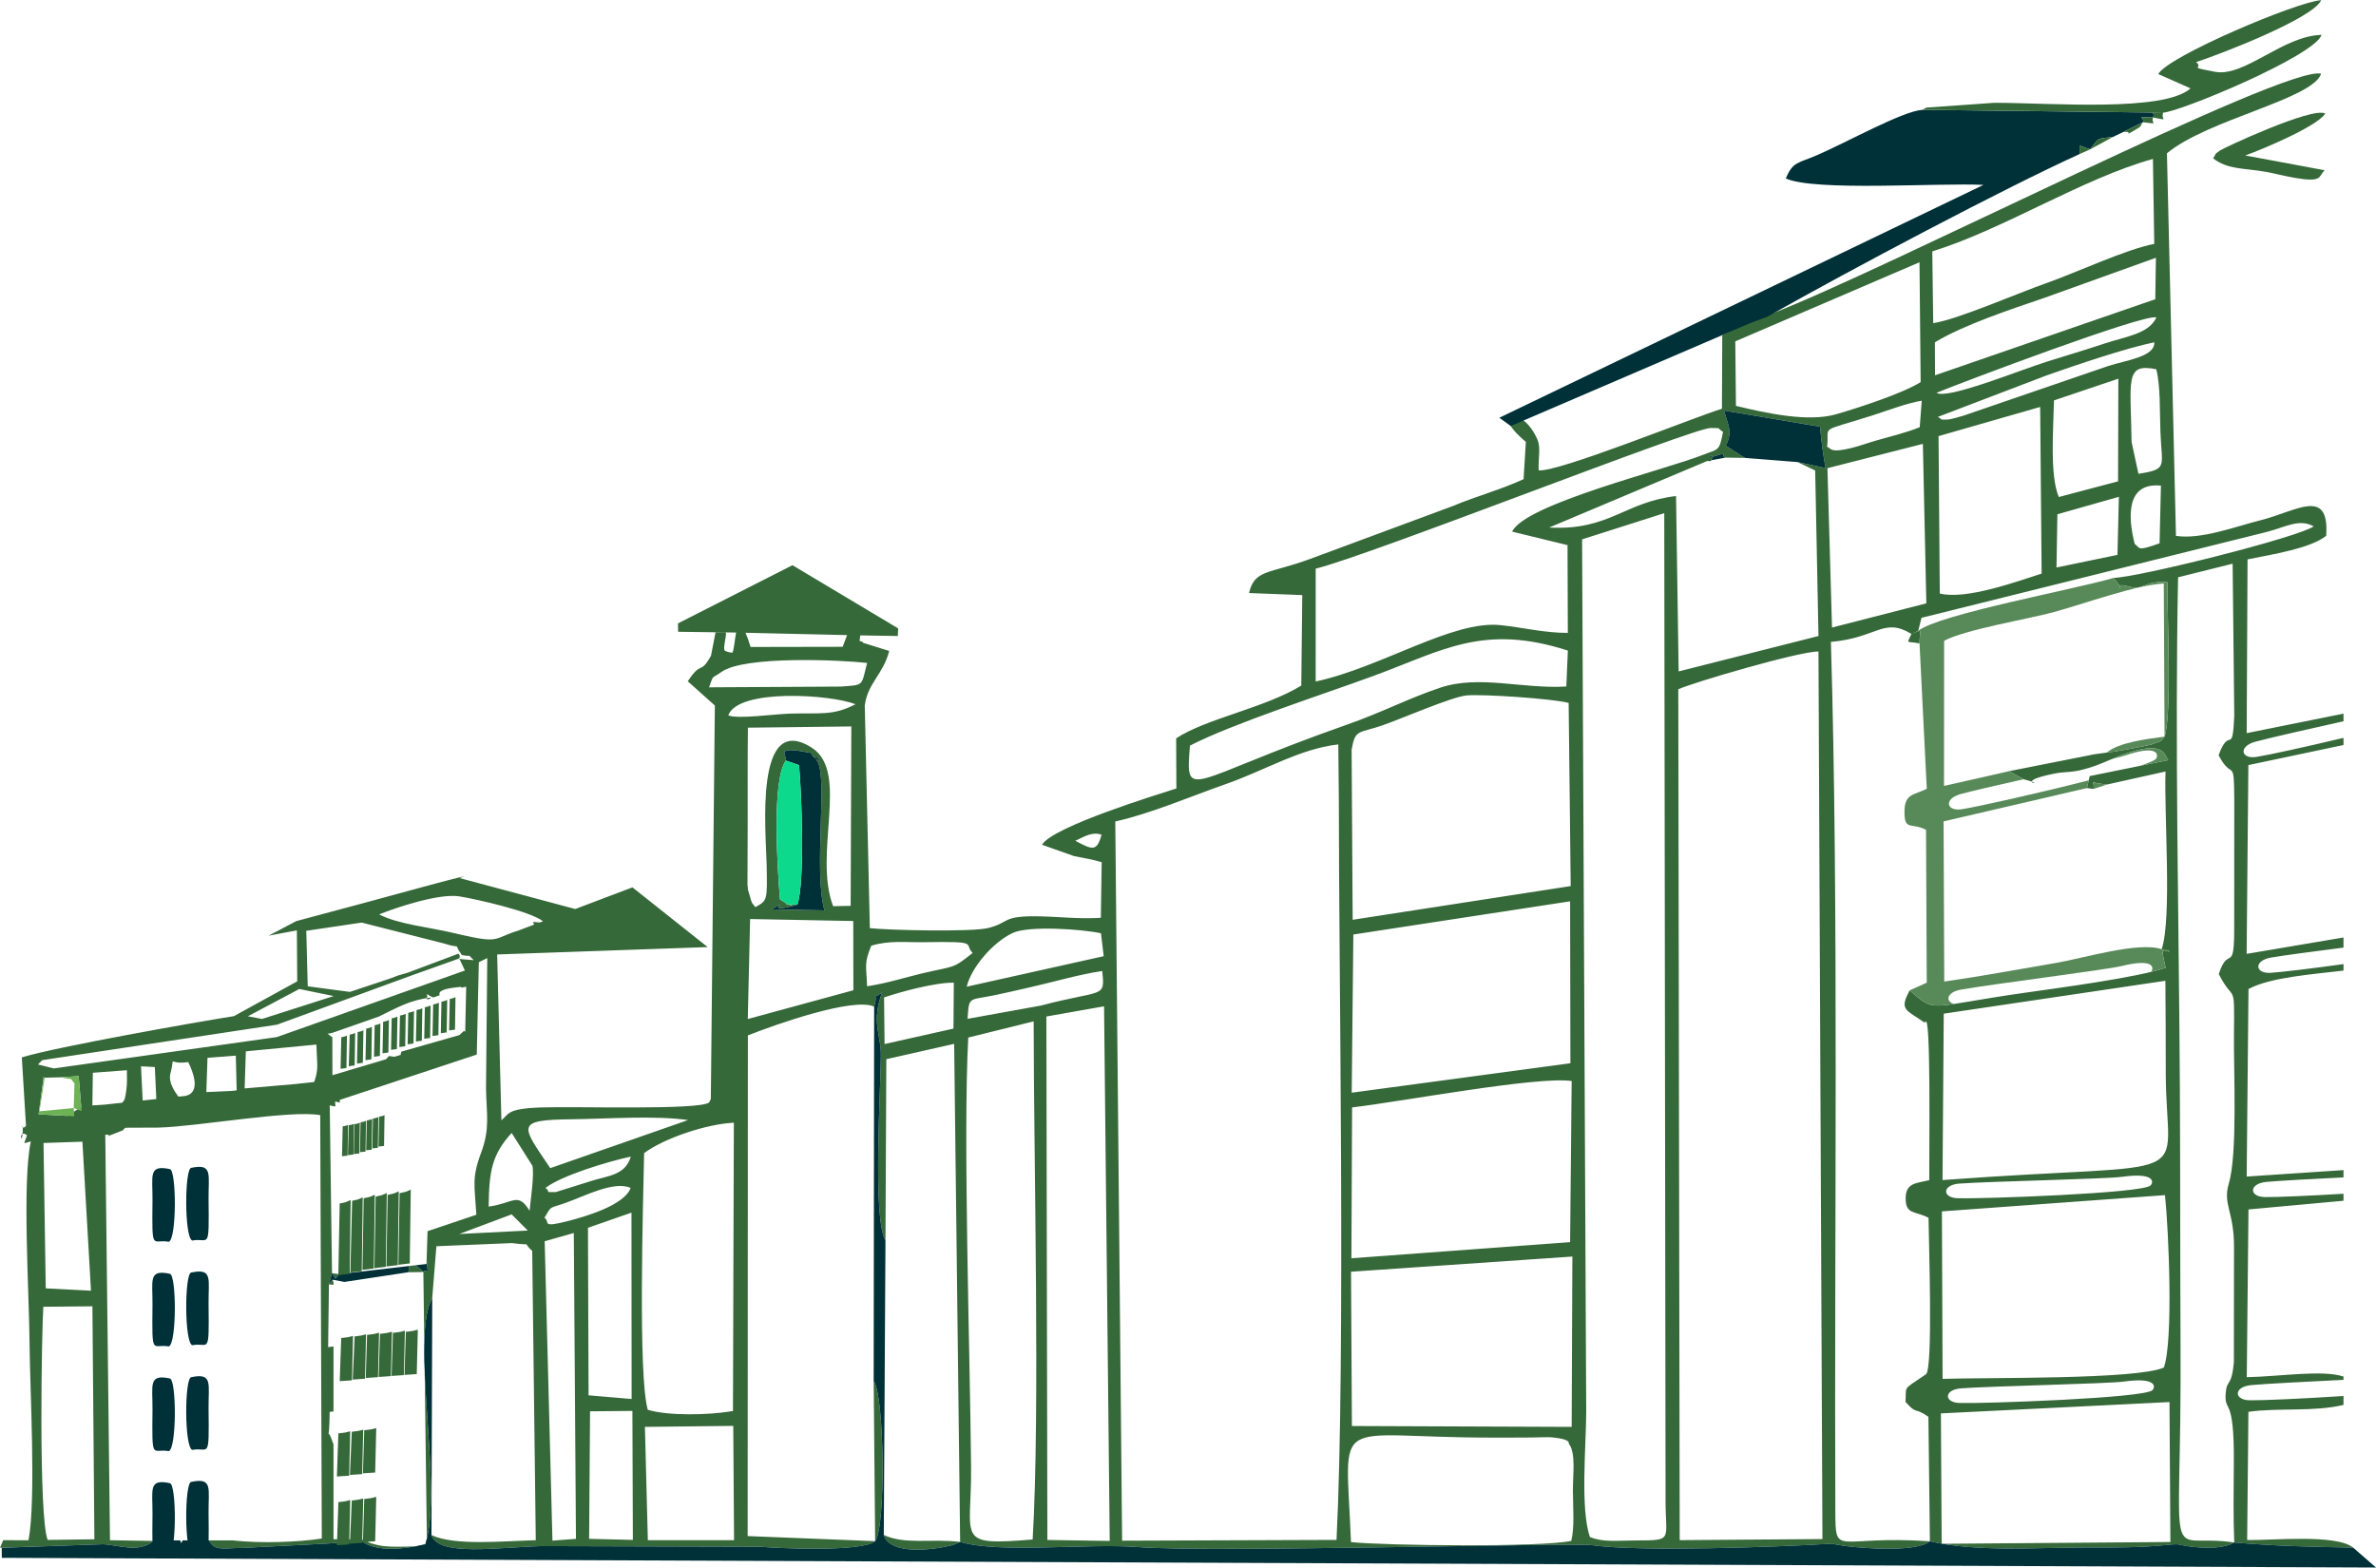 <?xml version="1.0" encoding="UTF-8"?>
<!DOCTYPE svg PUBLIC "-//W3C//DTD SVG 1.1//EN" "http://www.w3.org/Graphics/SVG/1.1/DTD/svg11.dtd">
<!-- Creator: CorelDRAW 2021 (64-Bit) -->
<svg xmlns="http://www.w3.org/2000/svg" xml:space="preserve" width="5.348in" height="3.529in" version="1.1" style="shape-rendering:geometricPrecision; text-rendering:geometricPrecision; image-rendering:optimizeQuality; fill-rule:evenodd; clip-rule:evenodd"
viewBox="0 0 5378.99 3548.75"
 xmlns:xlink="http://www.w3.org/1999/xlink"
 xmlns:xodm="http://www.corel.com/coreldraw/odm/2003">
 <defs>
  <style type="text/css">
   <![CDATA[
    .fil1 {fill:#003138}
    .fil3 {fill:#0CD98B}
    .fil0 {fill:#366939}
    .fil2 {fill:#588A59}
    .fil4 {fill:#6EB256}
   ]]>
  </style>
 </defs>
 <g id="Layer_x0020_1">
  <g>
   <path class="fil0" d="M3799.45 1560.23c30.63,-14.52 276.24,-86.72 317.38,-85.44l8.94 2009.49 -323.1 2.42 -3.22 -1926.46zm-2367.69 448.51l-129.45 49.03 -261.73 -70.04c53.46,-18.05 -160.49,41.31 -221.35,57.61l-148.42 39.78 -62.77 33.01 64.03 -12.01 0.82 115.37 -143.3 78.8c-82.76,12.98 -404.35,69.91 -480.22,93.39l9.49 155.39c-14.35,12.78 -6.07,-14.21 -7.39,12.49 -1.85,37.56 -11.19,-7.14 9.47,8.2 -5.88,21.75 -11.98,19.9 8.92,14.08 -20.01,89.85 -3.83,346.12 -3.01,454.65 0.82,108.86 15.18,354.24 -2.26,448.48l-57.34 -0.19 -7.25 17.24 233.38 -8c34.21,1.18 80.15,20.97 113.87,-7.52l-98.26 -1.61 -10.65 -918.03c22.75,-1.73 -13.6,10.51 20.04,-2.3 33.35,-12.72 12.99,-4.88 25.95,-13.58l74.4 -0.33c90.64,-2.43 298.86,-40.41 366.23,-28.19l3.55 958.57c-53.54,8.25 -138.44,11.4 -201.14,4.27l-54.18 0c12.78,24.67 29.51,17.31 76.22,17.05l192.96 -9.91c14.91,-1.93 35.25,-1.52 68.15,-2.79l0.01 -6.63 -55.57 -0.33 0 -215.2c-0.74,-1.39 -1.45,-2.88 -2,-4.6 -14.49,-45.07 -7.74,17.45 -6.6,-68.65 3.19,-0.25 6.03,-0.52 8.6,-0.81l0 -147.39 -12.1 1.67 1.77 -142.15c5.29,0.37 8.54,1.01 10.33,1.15l0 -6.01c-0.59,-1.51 -1.29,-3.36 -2.04,-5.64l-8.29 10.5 7 -25.31c11.99,15.09 2.94,16.42 16.13,2.25l1.52 -0.24 -0.02 0 0 -47.28 -1.49 47.51 -16.13 -2.25 -5.19 -379.86c15.95,2.6 12.65,6.45 12.13,-8.92l10.69 2.61 0 -6.16 310.1 -102.64 4.6 -209.04 19.14 -9.42 -2.87 295.3c1.24,60.33 9.34,90.73 -11.32,146.06 -21.27,56.93 -14.36,73.8 -10.52,139.8l-110.51 37.16 -2 63.86c5,49.6 0.93,16.06 -7.48,28.52 -4.18,-4.06 -11.26,-11.38 -17.85,-15.16l-13.3 1.54c-1.5,2.84 -2.4,7.38 -2.4,14.17l22.22 -0.13 11.34 -0.43 8.19 620.56c-23.43,0.07 -58.01,2.38 -80.21,1.37 -10.86,-0.49 -21.84,-1.23 -32.35,-3.8 -28.75,-7.02 -18.76,-7.02 -27.36,-13.68l-10.06 3.22c34.72,28.83 102.82,19.06 146.31,8.96 40.94,-129.74 -35.25,-466.09 15.64,-558.15l9.36 -116.73 170.77 -7.12c52.05,6.98 20.73,-5.06 46.13,17.75l8.08 654.95c-72.49,1.72 -183.85,13.3 -236.15,-11.66 15.41,49.65 154.51,27.36 249.5,25.02l494.71 1.43c35.98,3.38 230.38,12.73 260.26,-12.65 24.51,-31.03 21.19,-330.04 -3.34,-362.57l3.34 362.57 -288.64 -11.5 0.5 -1133.59c63.81,-25.2 237.64,-86.55 285.89,-65.26 11.28,-39.42 -11.22,-11.21 17.92,-31.92 -24.47,68.15 -3.31,92.19 -2.78,137.92 0.8,68.31 -19.99,370.11 10.47,423.93l1.96 -410.8 153.56 -34.73 13.53 1127.59c-64.88,-7.69 -124.85,6.83 -172.87,-15.61 13.94,45.99 110.16,34.57 156.36,22.81l16.51 -7.2c88.43,26.9 288.33,2.83 403.14,11.8 163.24,12.75 984.82,-10.24 1027.45,-4.26 111.51,15.65 427.05,3.58 529.94,-2.71l16 0.04c1.65,0.11 19.93,3.57 27.19,4.5 41.43,5.35 160.23,14.67 191.73,-10.67 106.48,24.9 241.58,13.91 359.5,14 63.41,0.04 113.96,0.64 175.76,-5.62 42.08,-4.26 18.81,1.06 71.85,5.31 47.76,3.82 70.55,-4.55 81.88,-11 87.35,7.61 168.91,10 269.09,11.59 -37.75,-31.39 -187.86,-15.83 -239.85,-17.2l2.85 -290.22c68.11,-9.59 147.98,0.43 215.26,-15.64l0 -20.18c-94.59,6.18 -185.76,10.06 -207.04,9.62 -41.45,2.32 -44.03,-30.5 -1.38,-34.34 37.6,-3.38 125.84,-7.7 208.43,-11.88l0 -7.5c-47.67,-15.72 -143.67,-0.09 -218.99,1.49l3.86 -379.81 215.13 -19.67 0 -15.85c-81.42,4.91 -153.94,7.86 -172.63,7.46 -41.45,2.33 -44.03,-30.5 -1.38,-34.34 32.4,-2.91 102.42,-6.51 174.01,-10.13l0 -16.56 -219.2 14.61 4.11 -424.63c50.16,-26.81 145.58,-33.24 215.09,-41.68l0 -14.69c-75.83,10.42 -141.78,18.23 -159.51,19.24 -41.15,5.54 -46.28,-26.98 -4.06,-34.13 30.71,-5.2 95.71,-13.72 163.57,-22.49l0 -22.89 -219.29 37.1 3.88 -427.4 215.41 -45.48 0 -16.19c-88.28,21.09 -171.47,39.08 -191.71,42.14 -40.46,9.34 -48.59,-22.58 -7.21,-33.61 35.81,-9.54 119.54,-28.27 198.91,-46.13l0 -17.25 -219.19 44.15 1.95 -393.41c56.67,-11.57 140.73,-24.26 178.04,-53.27 7.78,-111.61 -67.86,-55.54 -147.9,-35.54 -55.02,13.76 -135.53,44.57 -192.2,35.58l-20.43 -866.17c92.16,-76.75 329.69,-122.42 349.14,-180.2 -80.52,-20.79 -983.65,443.31 -1245.46,543.92 -25.62,9.85 -40.59,15.13 -68.26,28.02l-42.15 20 -0.11 34.4 -0.59 132.18c-64.97,19.97 -371.42,144.42 -414.95,139.51 -1.11,-28.17 5.16,-50.74 -2.53,-69.1 -33.12,-79.07 -116.1,-70.45 -26.45,4.55l-5.14 84.52c-53,24.43 -105.38,37.9 -161.02,61.15l-322.08 119.4c-93.07,34.34 -125.92,23.26 -138.38,77.25l120.48 4.68 -2.22 204.81c-81.73,50.5 -216.59,75.06 -283.3,119.54l0.52 113.5c-40.65,13.09 -279.16,85.78 -304.27,127.37l72.81 25.81c23.1,4.53 43.74,7.9 62.33,13.7l-1.88 125.87c-46.41,3.22 -93.39,-2.38 -140,-3.3 -86.3,-1.7 -64.76,14.31 -115.81,26.62 -37.47,9.04 -222.71,5.05 -267.15,0.12l-11.5 -503.97c6.19,-50.27 41.51,-70.1 55.36,-123.59l-59.04 -18.43c-1.44,-3.77 -5.78,-2.63 -8.21,-4.61 0.29,-0.58 1.01,-5.47 1.69,-12.18l84.99 1.35 0.89 -17.16 -239.32 -143.12 -259.21 131.76 0.29 18.97 131.26 1.74c-3.25,16.63 -4.82,39.86 -8.37,45.6 -6.9,-0.47 -12.31,-2.02 -16.5,-4.19 -6.91,-3.57 6.11,-41.86 0.59,-41.97l-22.16 -0.51 -10.37 53.51c-24.58,44.46 -21.31,9.94 -52.55,58l61.27 54.76 -9.13 891.6c-0.43,-1.48 -2.26,5.12 -3.98,7.27 -22.86,17.66 -302.59,8.43 -380.17,11.15 -79.44,2.78 -72.4,15.14 -89.94,29.09l-9.63 -375.44 476.63 -16.71 -170.37 -135.24zm-202.47 76.69l-7.54 2.85c-21.29,-2.17 -14.33,-1.17 -12.56,4.76l-34.96 13.24c-19.58,6.02 -30.6,11.42 -39.98,15.14l-3.95 1.5c-18.2,6.49 -33.84,5.67 -103.4,-10.85 -56.25,-13.36 -127.82,-20.25 -168.49,-42.16 39.08,-15.8 136.43,-48.19 181.89,-40.7 38.76,6.39 159.97,33.71 189,56.22zm688.37 -647.84l-229.81 -5.29c3.28,7.73 7.04,18.24 11.37,32.17l208.54 -0.41c3.6,-10.03 6.89,-18.8 9.91,-26.47zm-1381.89 1030.79l-11.88 1.29 -56.75 2.58 2.58 -77.55 64.1 -4.94 1.95 78.62zm-115.41 12.46l-12.8 1.38c-1.95,0.03 -3.33,0.01 -3.83,0.17 -9.42,-13.1 -22.95,-32.9 -17.83,-52.46 11.73,-44.86 -9.21,-18.6 40.36,-25.53 27.68,57.75 10.03,72.58 -5.89,76.44zm-66.49 7.17l-30.88 3.33 -3.75 -77.41 31.27 1.61 3.35 72.47zm-76.75 8.28l-40.39 4.36 -27.6 1.85 1.08 -74 77.07 -5.75c-0,12.94 0.76,28.6 -0.86,41.6 -4.18,33.71 -6.66,25.2 -9.3,31.94zm762.76 -153.02l-131.11 37.4c-1.32,3.04 -1.71,5.46 -1.71,7.38l-14.19 4.23 -0.01 0c-3.38,-0.48 -7.49,-1.05 -12.47,-1.64 -2,2.61 -4.28,5.06 -6.82,7.39l-121.02 36.07 -0.12 -85.89 -10.77 -7.96c3.67,-0.67 7.25,-1.37 10.77,-2.09l105.33 -36.91c39.53,-19.21 71.07,-38.01 117.46,-42.91l-1.17 2.16 -7.06 2.47 -0.06 -12.82c5.8,4.67 10.6,6.92 14.59,7.73l13.62 -4.77c-2.72,-9.14 5.59,-15.23 49.17,-19.17l-0.08 1.96 11.17 -2.18 -2.24 102.01 0.07 0.06c-0.91,-0.7 -1.88,-1.42 -2.91,-2.12l-10.42 9.59zm-191.59 70.83c-1.29,0.61 -2.61,1.19 -3.94,1.77l3.94 -1.77zm-664.35 92.25l-5.84 -70.3 -40.43 2.74 -36.47 0.92 -2.45 -1.55 -11.34 84.44 64.57 3.51 31.95 -19.75zm377.26 -205.72l116.4 -61.79 77.78 16 -162.18 51.86 -32 -6.07zm367.34 -91.25l111.09 -39.64c-0.54,-1.51 4.14,-4.2 -1.64,-10.91l-113.22 42.44 0 -0.01 -4.92 1.64 -18.38 5.26 18.34 -5.24 0.05 -0.02 -18.38 5.26c-7,2.57 -13.39,4.99 -19.26,7.27l-90.09 29.99 -95.47 -12.7 -3.29 -125.63 125.4 -18.63 185.89 47.22c47.22,15.1 17.54,-5.88 40.91,26.29 26.4,5.32 9.64,-4.59 26.91,11.61 -25.74,-1.94 -31.93,-2.31 -32.77,-3.7l9 19.17 3.74 7.97 -425.94 150.74 -378.26 53.17 -126.44 17.77 -35.88 -8.97 9.78 -9.79 531.37 -80.29 301.46 -110.27zm-217.24 240.04c10.75,-31.19 6.23,-37.79 5,-84.72l-159.72 15.28 -2.72 84 115.16 -9.98 42.28 -4.57zm-524.73 135.13l19.42 337.47 -102.43 -5.38 -5.05 -329.11 88.07 -2.98zm-88.07 2.97l88.07 -2.97 -88.07 2.97zm4342.19 588.62c45.08,1.74 415.47,-10.82 432.27,-29.09 7.34,-7.99 8.37,-29.6 -64.74,-19.38 -35.47,4.95 -296.71,10.19 -368.26,15.32 -41.2,2.95 -39.28,34.67 0.74,33.15zm-4.09 -463.58c45.08,1.75 415.47,-10.82 432.27,-29.09 7.34,-7.99 8.37,-29.6 -64.74,-19.38 -35.47,4.96 -296.71,10.19 -368.26,15.32 -41.2,2.96 -39.28,34.68 0.74,33.15zm-3241.75 73.18l-155.15 7.84 118.59 -44.41 36.57 36.57zm1304.61 -507.69l12.83 1210.43 -141.15 -2.17 -2.26 -1185.14 130.58 -23.13zm-1039.43 952.24l199.99 -2.24 1.78 258.85 -195.12 -0.06 -6.65 -256.55zm2933.98 -30.54l517.47 -25.65 2.04 316.84 -517.79 4.03 -1.73 -295.22zm-802.98 -3.58l-9.34 -1975.37 186.01 -59.25 2.97 2237.34c-0.06,88.64 18.28,88.3 -66.99,88.5 -43,0.04 -73.23,4.73 -104.31,-7.67 -22.05,-64.93 -8.6,-203.78 -8.33,-283.56zm-38.9 72.98c15.66,20.47 8.57,67.83 8.75,107.23 0.17,38.72 4.01,79.59 -3.62,112.01 -70.45,14.84 -416.5,11.04 -498.77,2.75 -11.5,-297.75 -49.69,-236.56 318.56,-236.57 30.1,-0 60.17,0.07 90.26,-0.23 10.45,-0.1 37.64,-1.21 46.28,-0.36 44.81,4.39 36.7,13.13 38.53,15.17zm-1027.24 -1409.58c79.27,-17.47 172.35,-57.43 251.42,-85.1 86.26,-30.19 167.08,-79.79 253.48,-89.37l1.21 125.76c-0.34,363.37 15.43,1262.98 -5.26,1675.31l-485.38 1.75 -15.47 -1628.36zm-332.87 489.24l148.06 -36.64c0.17,313.1 14.73,889.23 -2.29,1173.09 -177.27,14.23 -137.77,1.64 -139.38,-165.2 -2.59,-269.58 -18.3,-744.31 -6.39,-971.25zm-856.21 846.21l95.88 -0.84 1.03 291.98 -99 -2.38 2.09 -288.75zm-102.7 -385.03l65.92 -18.65 4.87 692.46 -53.21 4.02 -17.59 -677.83zm-1134.99 148.35l111.1 -1.04 4.48 527.47 -105.83 1.45c-21.18,-55.21 -13.22,-483.39 -9.75,-527.88zm3461.55 -113.69l-1.57 385.65 -497.53 -1.98 -1.97 -349.3 501.07 -34.37zm-2101.45 -234.13c45.81,-34.4 143.31,-66.35 203.12,-68.88l-1.98 652.79c-56.79,9.66 -147.76,10.9 -192.82,-2.85 -22.37,-77.14 -10.48,-468.51 -8.32,-581.06zm-28.63 134.68l0.33 421.94 -97.46 -8.31 -1.35 -379.32 98.48 -34.3zm3471.68 -39.63c8.5,80.55 19.11,330.13 -2.51,390.29 -61.09,27.71 -403.15,22.36 -500.94,25.71l-1.53 -379.18 504.98 -36.81zm-1840.29 -198.56c113.95,-13.4 418.8,-71.02 497.1,-59.79l-3.53 364.8 -495.1 36.51 1.52 -341.53zm-1828.43 249.93c17.18,-28.79 8.65,-19.92 48.65,-34.06 40.34,-14.26 109.79,-50.83 146.52,-33.52 -13.96,38.73 -101.31,64.43 -139.93,74.39 -66.1,17.03 -40.78,2.46 -55.24,-6.81zm-126.3 -25.38c0.97,-78.48 6.66,-117.19 52.05,-166.72l47.01 74.24c4.33,20.15 -3.47,72.45 -6.39,101.92 -26.86,-43.41 -35.62,-17.22 -92.67,-9.44zm128.56 -42.2c35.55,-27.79 141.35,-60.01 193.24,-70.99 -12.97,43.85 -53.89,43.07 -92.58,56.11l-77.22 24.18c-30.03,0.48 -8.86,-0.26 -23.44,-9.29zm3667.4 -469.09c0.72,69.98 0.62,140.03 0.82,210.04 0.72,260.54 91.84,196.65 -505.4,241.15l2.8 -376.72 501.78 -74.48zm-3656.46 424.18c-65.07,-96.6 -81.22,-109.16 47.23,-110.6 78.96,-0.89 190.04,-9.07 264.7,1.78l-311.93 108.82zm2308.8 -604.09l0.66 366.64 -495.09 66.65 3.71 -358.12 490.72 -75.17zm-1553.13 217.62c37.86,-12.81 115.35,-33.96 157.89,-33.38l-0.77 103.95 -155.99 34.97 -1.12 -105.54zm189.01 48.44c3.57,-52.28 1.66,-41.08 61.93,-53.61 29.63,-6.16 52.18,-11.59 82.48,-18.49 53.75,-12.24 107.6,-28.32 160.4,-36.16 7.08,63.32 1.57,40.96 -138.9,78.29l-165.91 29.96zm-492.29 -225.95l233.54 4.5 0.26 156.76 -239.03 65.14 5.24 -226.4zm490.39 153.18c10.16,-43.08 58.9,-100.52 104.32,-121.73 36.07,-16.86 156.48,-8.64 199.58,0.76l6.22 51.91 -310.12 69.06zm-225.57 -0.93c-1.45,-46.9 -7.55,-50.78 9.58,-91.86 40.97,-12.44 75,-7.25 120.55,-7.97 127.73,-2.02 87.43,3 108.89,24.43 -46.96,37.36 -39.4,28.41 -114.73,46.28 -36.78,8.73 -77.61,22.04 -124.29,29.13zm-183.79 -511.05c2.78,-10.97 -24.87,-31.9 39.55,-20.37 32.46,5.81 11,1.75 22.25,11.1 39.88,33.09 -11.17,-22.83 9.67,11.42 23.57,38.74 -9.29,247.45 15.91,337.09l-119.42 -2.26c42.77,-25.98 -4.42,1.4 24.9,-3.21 1.92,-0.3 5.84,-0.79 7.68,-1.1l16.59 -3.76c1.33,-3.29 6.11,-0.94 8.74,-2.43 -64.51,-5.54 17.62,6.27 -24.21,-2.58l-15.01 -9.46c-5.56,-66.11 -19.32,-270.24 13.35,-314.44zm1280.76 -24.52c8.03,-47.5 15.53,-36.4 69.75,-55.17 41.96,-14.52 157.81,-65.12 191.31,-67.86 37.97,-3.1 194.73,7.39 230.25,17.04l4.65 414.68 -493.59 76.33 -2.37 -385.02zm-625.51 206.16c21.8,-10.38 38.95,-21.15 59.53,-13.6 -11.04,37.37 -19.1,35.33 -59.53,13.6zm-507.11 -258.91l-1.54 406.18 -39.67 0.82c-45.46,-120.27 37.47,-303.31 -47.67,-358.41 -131.78,-85.29 -104.18,190.78 -102.82,264.65 1.53,83.06 1.64,79.89 -25.44,95.95 -10.03,-13.48 -6.51,-3.95 -13.77,-29.2 -7.51,-26.1 -0.82,4.01 -4.2,-21.48l0.49 -146.99c0.11,-70.24 -0.36,-140.49 0.46,-208.73l234.16 -2.8zm3130.74 1847.62c-163.77,-24.38 -118.56,92.55 -121.56,-453.52 -1.05,-191.49 -0.46,-382.93 -1.52,-574.39 -2.12,-382.68 -11.61,-775.77 -4.05,-1157.35l123.5 -30.84 3.71 344.68c-4.3,93 -10.52,20.76 -35.48,88.91 31.32,60.12 34.82,0.41 35.51,100.54l-0.18 283.06c0.63,117.67 -12.9,43.28 -34.91,111.95 34.69,68.37 35.77,12.01 34.36,135.02 -0.97,84.27 8.6,271.5 -11.81,339.93 -13.92,46.66 12.49,63.43 11.91,144.16l-0.29 260.04c-5.35,57.35 -15.78,37.06 -18.44,68.94 -3.97,47.69 19.43,2.27 18.35,155.59 -0.43,60.89 -1.46,123.52 0.9,183.27zm-3409.39 -1872.61c22.21,-61.26 230.88,-47.72 288.14,-25.3 -50.97,26.48 -78.29,19.22 -147.78,21.24 -36.86,1.07 -117.38,12.89 -140.36,4.05zm1045.27 68.42c95.93,-49.52 300.47,-115.7 414.39,-157.43 157.72,-57.78 248.82,-119.43 441.12,-57.8l-3.45 81.32c-97.73,6.25 -197.11,-26.9 -285.44,2.75 -74.56,25.02 -128.38,54.6 -211.29,83.72 -361.82,127.07 -365.77,178.23 -355.33,47.45zm-1088.84 -132.01c11.84,-30.42 2.99,-17.07 28.68,-35.09 52.7,-36.97 271,-26.71 329.23,-20.09 -13.55,53.1 -5.76,49.59 -59.85,53.52l-298.06 1.67zm2748.04 -551.17l7.86 361.05 -213.51 54.78 -10.4 -360.8 216.06 -55.03zm265.56 -83.61l3.32 377.35c-56.47,18 -170.97,59.78 -230.53,45.11l-2.85 -356.39 230.06 -66.06zm178.2 203.47l-3.21 131.43 -138 28.61 2.03 -120.54 139.18 -39.5zm35.77 106.6c-15.41,-60.96 -19.7,-139.79 59.44,-131.89l-3.08 130.56c-52.73,18.9 -43.15,10.72 -56.35,1.33zm-47.7 76.94c37.02,45.4 -10.08,7 32.31,19.16 37.24,10.68 35.71,-13.52 89.35,-9.56 -0.31,77.64 10.48,299.44 -6.26,349.73 -13.63,13.13 4.77,4.98 -30.2,18.04 -2.13,0.8 -32.46,6.97 -36.87,7.71 -13.33,2.22 -45.44,8.77 -63.91,10.48l-27.49 3.75 -193.45 38.3 32.9 18.46c65.55,16.08 -35.38,8.12 68.57,-12.73 31,-6.22 38.7,-0.42 81.08,-13.7 32.86,-10.29 54.59,-23.11 85.77,-33.26 85.73,-27.9 83.26,6.47 91.98,16.28l-177.85 36.08 -6.26 27.15 15.17 1.92c1.85,-22.55 -12.99,-13.42 30.69,-10.02l132.01 -29.42c-3.43,98.93 14.79,331.56 -8.68,402.33 37.91,15.24 3.55,-9.02 1.97,9.5l6.9 32.54c-61.03,21.7 -241.85,45.62 -319.09,56.64 -223.41,31.86 -199.84,46.85 -260.41,-5.44 -20.07,38.35 -13.81,42.42 20.72,64.02 7.06,4.42 13.37,10.73 14.87,7.8 12.8,-25.02 8.52,291.3 8.85,357.91 -27.83,7.07 -53.04,5.14 -53.42,40.28 -0.41,38.74 21.49,28.75 51.76,44.92 0.18,42.36 10.83,343.01 -5.8,354.2 -1.54,1.03 -5.31,3.6 -7.17,4.87 -47.34,32.13 -36.43,21.62 -39.22,57.66 27.19,30.62 18.61,10.43 51.91,33.79l3.39 281.89c-211.77,-14.48 -213.6,37.95 -214.05,-66.49 -2.62,-626.52 7.96,-1370.8 -10.05,-1969.79 105.43,-9.31 118.84,-56.42 182.26,-18.15 -10.92,25.21 -12.31,15.3 18.34,21.57 0,-34.05 10.39,-32.38 -18.34,-21.57l15.45 -6.96 7.35 -29.44 782.91 -194.75c43.78,-11.73 72.4,-30.1 104.97,-12.33 -34.2,24.71 -397.8,115.76 -452.97,116.62zm10.75 -450.96l-0.68 232.42 -134.17 35.47c-20.67,-49.28 -12.2,-152.52 -10.9,-218.74l145.74 -49.15zm29.98 143.34c-2.05,-140.55 -16,-179.16 55.8,-164.77 9.69,36.52 7.72,95.28 9.46,142.08 2.98,80.22 17.54,83.76 -49.74,94.77l-15.52 -72.08zm-1847.13 286.71c121.91,-29.57 857.97,-320.53 894.83,-318.49 29.71,1.64 7.92,-3.24 27.36,8.78 -8.65,45.41 -10.14,38.03 -45.49,52.07 -86.61,34.42 -402.53,111.22 -431.99,173.83l125.42 30.6 0.67 198.68c-52.7,0.13 -100.72,-12.11 -152.35,-17.56 -108.79,-11.49 -269.52,95.6 -418.46,127.61l0.02 -255.53zm1157.8 -275.91c6.2,-50.95 -23.14,-30.82 103.75,-71.38 31.02,-9.91 79.1,-28.23 110.48,-32.86l-4.54 59.86c-31.85,13.18 -68.62,21.41 -102.88,31.46 -14.7,4.31 -37.59,12.35 -51.51,15.65 -47.71,11.31 -44.17,2.63 -55.29,-2.72zm-66.87 34.61l39.86 19.09 7.47 374.75 -316.56 80.17 -5.9 -397.11c-117.46,13.73 -151.18,78.65 -287.25,71.33l357.98 -150.72 7.46 0.08c16.82,-26.31 -22.8,-0.5 13.38,-12.24 25.36,-8.23 8.82,-0.25 20.1,4.63l44.08 0.56 -43.36 -27.57c16.73,-32.19 5.17,-45.01 -3.64,-79.68l217.27 36.68c2.45,28.46 6.97,66.21 12.77,93.73l-63.67 -13.72zm276.01 -452.37l2.61 271.35c-41.49,25.89 -139.99,57.84 -190.97,72.67 -62.95,18.32 -155.99,-1.7 -227.19,-18.89l-1.45 -146.03 417 -179.1zm288.72 255.84c68.29,-24.06 177.65,-61.13 242.78,-74.65 2.17,32.89 -63.69,40.43 -105.29,54.05l-326.64 112.08c-6.82,2.26 -30.27,8.53 -34.5,8.77 -22.3,1.21 -13.28,-1.31 -23.61,-5.91l247.26 -94.35zm-250.07 39.7c53.15,-21.96 472.03,-180.36 497.7,-170.61 -17.39,37.44 -69.15,43.03 -116.36,58.72 -46.59,15.47 -84.23,26.56 -128.16,40.26 -63.76,19.86 -228.95,87.61 -253.18,71.64zm-3.81 -114.3c64.23,-39.17 174.18,-75.52 247.17,-100.39l253.22 -91.02 -1.4 93.86 -498.62 172.19 -0.38 -74.65zm-5.86 -205.84c161.57,-50.06 339.48,-164.85 499.48,-209.37l3 192.39c-64.76,12.39 -175.29,64.7 -246.75,89.73 -61.11,21.41 -200.77,82.3 -253.63,89.66l-2.1 -162.4z"/>
  </g>
  <path class="fil1" d="M1978.97 2278.64l-1.08 847.77c24.53,32.54 27.85,331.54 3.34,362.57 -29.88,25.38 -224.28,16.02 -260.26,12.65l-494.71 -1.43c-94.99,2.33 -234.09,24.62 -249.5,-25.02l1.81 -537.18c-50.89,92.07 25.29,428.41 -15.64,558.15 -43.49,10.1 -111.59,19.87 -146.31,-8.96l-2.7 -46.54 -3.29 -6.02 -0.08 57c-32.9,1.27 -53.25,0.86 -68.15,2.79l-192.96 9.91c-46.71,0.26 -63.45,7.63 -76.22,-17.05l-59.65 0c-1.02,1.97 -2.13,4 -3.38,6.14 -0.83,-2.15 -1.57,-4.19 -2.23,-6.14l-59.42 0 -1.26 1.21c-33.72,28.49 -79.66,8.7 -113.87,7.52l-229.47 8 0.16 22.76 5374.92 21.96 -51.84 -45.15c-100.18,-1.58 -181.74,-3.98 -269.09,-11.59 -11.34,6.46 -34.12,14.83 -81.88,11 -53.04,-4.25 -29.76,-9.57 -71.85,-5.31 -61.79,6.26 -112.35,5.67 -175.76,5.62 -117.92,-0.09 -253.02,10.9 -359.5,-14 -31.5,25.34 -150.3,16.02 -191.73,10.67 -7.27,-0.93 -25.54,-4.39 -27.19,-4.5l-16 -0.04c-102.89,6.29 -418.42,18.36 -529.94,2.71 -42.63,-5.98 -864.21,17.01 -1027.45,4.26 -114.82,-8.97 -314.71,15.1 -403.14,-11.8l-16.51 7.2c-46.2,11.76 -142.42,23.17 -156.36,-22.81l3.82 -666.45c-30.46,-53.82 -9.68,-355.61 -10.47,-423.93 -0.53,-45.72 -21.69,-69.77 2.78,-137.92 -29.14,20.71 -6.64,-7.5 -17.92,31.92z"/>
  <path class="fil1" d="M3420.13 964.19l499.89 -214.78c14.77,-6.09 24.31,-10.77 41.27,-17.76 11.34,-4.67 24.37,-8.99 39.1,-14.59 192.77,-108.92 538.83,-292.03 707.72,-368.64 0,-26.74 -4.94,-18.68 24.1,-10.83 20.23,-27.29 13.37,-23.12 51.56,-28.01l23.33 -11.24 44.16 -21.9c6.05,-11.61 -22.05,-12.33 22.96,-10.71 6.29,-12.94 -14.4,-12.49 23,-11.05l-544.65 -6.4c-44.84,2.61 -169.77,72.75 -239.59,102.92 -41.95,18.12 -54.43,14.16 -70.09,52.56 67.21,29.7 345.77,9.4 447.48,14.5l-1096.1 527.2 25.86 18.74z"/>
  <path class="fil2" d="M4342.7 1427.93l-15.45 6.96c28.74,-10.81 18.34,-12.48 18.34,21.57l16.38 329.11c-28.24,14.19 -49.34,10.75 -50.37,48.61 -1.31,48.46 14.77,26.74 48.69,44.25l1.61 346.12 -38.72 17.43c39.05,33.71 43.14,39.45 100.97,30.75 -20.71,-5.19 -17.69,-26.61 15.03,-32.43 70.64,-12.56 329.91,-44.96 364.67,-53.58 71.64,-17.77 72.87,3.82 66.4,12.53 -0.27,0.36 -0.68,0.74 -1.17,1.11 13.27,-3.21 24.7,-6.41 33.58,-9.57l-6.9 -32.54c1.58,-18.52 35.94,5.74 -1.97,-9.5 -52.28,-17.93 -178.72,20.92 -241.75,31.55 -84.8,14.29 -165.81,29.61 -250.49,41.7l-1.44 -362.66 324.48 -75.4 4.04 -17.53c-114.1,29.31 -254.74,60.32 -281.92,64.44 -40.46,9.34 -48.59,-22.58 -7.21,-33.61 27.19,-7.24 82.04,-19.79 141.6,-33.23l-32.7 -18.34 -147.35 33.41 0.24 -328.6c45.62,-24.99 195.64,-50.62 246.16,-64.38 73.9,-20.14 185.06,-61.37 251.07,-65.35l1.81 346.65c-41.78,5.69 -103.82,13.16 -130.98,36.23l-27.49 3.75 27.49 -3.75c18.47,-1.71 50.59,-8.26 63.91,-10.48 4.4,-0.74 34.74,-6.91 36.87,-7.71 34.97,-13.05 16.57,-4.91 30.2,-18.04 16.74,-50.29 5.95,-272.09 6.26,-349.73 -53.64,-3.96 -52.11,20.24 -89.35,9.56 -42.4,-12.17 4.7,26.24 -32.31,-19.16 -85.13,25.36 -397.38,82.75 -442.25,119.89zm501.32 305.9l64.71 -13.13c-8.71,-9.81 -6.25,-44.18 -91.98,-16.28 -13.07,4.26 -24.49,8.99 -35.76,13.8 14.5,-3.58 25.21,-6.43 30.56,-8.25 72.45,-24.63 75.62,-2.43 69.69,7.14 -2.4,3.86 -16.09,9.7 -37.22,16.71zm-73.54 42c-43.68,-3.4 -28.84,-12.52 -30.69,10.02l30.69 -10.02z"/>
  <path class="fil0" d="M4352.57 248.27l544.65 6.39c-37.4,-1.44 -16.71,-1.88 -23,11.06 -45.02,-1.63 -16.92,-0.9 -22.96,10.71l-44.16 21.9 -23.33 11.24c-38.2,4.89 -31.34,0.72 -51.56,28.01 -29.04,-7.85 -24.1,-15.91 -24.1,10.83l24.1 -10.83 51.56 -28.01 23.33 -11.24c26.74,-1.88 -4.29,12.95 26.76,-4.62 17.34,-9.81 9.68,-7.59 17.4,-17.28 39.35,4.38 17.3,3.9 22.96,-10.71 38.83,6.76 16.82,6.18 23,-11.06 38.08,-1.84 342.04,-127.93 358.63,-176.02 -87.27,1.69 -174.56,96.21 -241.28,83.56 -66.4,-12.6 -24.17,-5.78 -42.77,-21.96 47.03,-15.01 264.51,-98.04 283.2,-140.24 -55.31,3.55 -348.09,127.61 -368.89,167.38l72.99 32.38c-60.92,54.38 -317.4,32.57 -444.53,32.64l-153.19 10.84c-2.44,0.99 -6.07,3.06 -8.83,5.02z"/>
  <path class="fil1" d="M3950.12 1036.38l119.38 9.44 63.67 13.73c-5.8,-27.53 -10.32,-65.28 -12.77,-93.74l-217.28 -36.68c8.81,34.66 20.38,47.49 3.65,79.68l43.35 27.57zm-85.01 6.96l40.94 -7.53c-11.28,-4.88 5.25,-12.86 -20.1,-4.63 -36.18,11.74 3.44,-14.07 -13.38,12.23l-7.46 -0.08z"/>
  <path class="fil1" d="M1779.19 1721.67l29.72 10.35c6.16,64.2 13.4,268.05 -3.84,316.13 -2.63,1.48 -7.4,-0.87 -8.74,2.43l-16.59 3.75c-1.83,0.31 -5.75,0.8 -7.67,1.1 -29.33,4.6 17.87,-22.77 -24.91,3.21l119.42 2.26c-25.21,-89.63 7.67,-298.34 -15.91,-337.08 -20.84,-34.24 30.21,21.68 -9.67,-11.42 -11.26,-9.35 10.2,-5.29 -22.26,-11.1 -64.42,-11.53 -36.78,9.4 -39.55,20.37z"/>
  <path class="fil3" d="M1805.07 2048.15c17.24,-48.08 9.99,-251.92 3.84,-316.13l-29.72 -10.35c-32.67,44.21 -18.91,248.34 -13.35,314.45l15.01 9.45c41.83,8.85 -40.3,-2.96 24.21,2.59z"/>
  <path class="fil0" d="M5010.22 357.99c32.4,25.95 70.7,22.09 119.67,30.71 16.8,2.96 43.95,10.03 64.79,13.57 63.26,10.75 53.37,-2.04 67.89,-17.23l-179.63 -33.4c37.57,-13.24 163.85,-66.24 181.22,-95.01 -30.65,-15.66 -232.44,79.13 -238.19,83.57 -16.74,12.96 -5.02,2.23 -15.75,17.79z"/>
  <path class="fil1" d="M432.72 3354.88c-15.1,3.12 -15.43,159.32 2.66,164.5 37.62,-7 38.05,26.39 36.8,-94.03 -0.57,-55.32 10.31,-81.07 -39.46,-70.47z"/>
  <path class="fil1" d="M769.28 2884.25l-1.52 0.24c-13.19,14.17 -4.14,12.84 -16.13,-2.25l-7 25.31 8.29 -10.5 26.99 5 144.93 -21.97c0,-6.79 0.9,-11.33 2.4,-14.17l-157.96 18.34zm171.27 -19.89c6.58,3.78 13.66,11.09 17.85,15.16 8.41,-12.47 12.48,21.07 7.48,-28.52l-0.33 10.47 -24.99 2.9z"/>
  <polygon class="fil0" points="786.86,2616.2 787.95,2546.59 782.61,2548.58 775.79,2549.91 774.27,2617.49 "/>
  <path class="fil4" d="M166.95 2508.33l-77.57 7.42 11.81 -76.04 -2.44 -1.56 -11.34 84.45 80.71 4.38 -1.18 -18.65 17.75 7.08 -6.6 -79.36 -40.43 2.74c32.13,8.01 17.17,-2.87 30.92,14.04l-1.65 55.5z"/>
  <path class="fil1" d="M384.68 3357.71c15.11,3.12 15.44,159.32 -2.66,164.5 -37.61,-7 -38.04,26.39 -36.79,-94.03 0.57,-55.32 -10.32,-81.07 39.45,-70.46z"/>
  <path class="fil1" d="M432.72 3117.86c-15.1,3.12 -15.43,159.32 2.66,164.5 37.62,-7 38.05,26.39 36.8,-94.03 -0.57,-55.32 10.31,-81.07 -39.46,-70.47z"/>
  <path class="fil1" d="M384.68 3120.69c15.11,3.12 15.44,159.32 -2.66,164.5 -37.61,-7 -38.04,26.39 -36.79,-94.03 0.57,-55.32 -10.32,-81.07 39.45,-70.46z"/>
  <path class="fil1" d="M432.72 2880.84c-15.1,3.12 -15.43,159.32 2.66,164.5 37.62,-7 38.05,26.39 36.8,-94.03 -0.57,-55.32 10.31,-81.07 -39.46,-70.46z"/>
  <path class="fil1" d="M384.68 2883.67c15.11,3.12 15.44,159.32 -2.66,164.5 -37.61,-7 -38.04,26.39 -36.79,-94.04 0.57,-55.32 -10.32,-81.07 39.45,-70.46z"/>
  <path class="fil1" d="M432.72 2643.82c-15.1,3.12 -15.43,159.32 2.66,164.5 37.62,-7 38.05,26.39 36.8,-94.03 -0.57,-55.32 10.31,-81.07 -39.46,-70.46z"/>
  <path class="fil1" d="M384.68 2646.65c15.11,3.12 15.44,159.32 -2.66,164.5 -37.61,-7 -38.04,26.39 -36.79,-94.03 0.57,-55.32 -10.32,-81.07 39.45,-70.47z"/>
  <polygon class="fil0" points="800.2,2613.71 801.3,2544.1 795.96,2546.09 789.55,2547.33 787.62,2614.99 "/>
  <polygon class="fil0" points="813.55,2611.22 814.64,2541.61 809.3,2543.6 802.32,2544.96 800.97,2612.5 "/>
  <polygon class="fil0" points="796.87,3124.88 799.28,3024.35 787.49,3027.23 772.46,3029.14 769.1,3126.73 "/>
  <polygon class="fil0" points="826.31,3121.29 828.73,3020.76 816.94,3023.63 802.81,3025.43 798.55,3123.13 "/>
  <polygon class="fil0" points="855.76,3117.69 858.18,3017.16 846.39,3020.03 830.99,3022 828,3119.54 "/>
  <polygon class="fil0" points="790.47,3340.79 792.88,3240.26 781.1,3243.13 766.07,3245.05 762.71,3342.64 "/>
  <polygon class="fil0" points="819.92,3337.19 822.33,3236.66 810.55,3239.54 796.42,3241.34 792.16,3339.04 "/>
  <polygon class="fil0" points="849.37,3333.6 851.78,3233.07 840,3235.94 824.6,3237.9 821.61,3335.44 "/>
  <polygon class="fil0" points="790.47,3496.44 792.88,3395.92 781.1,3398.8 766.07,3400.71 762.71,3498.3 "/>
  <polygon class="fil0" points="819.92,3492.85 822.33,3392.33 810.55,3395.2 796.42,3396.99 792.16,3494.7 "/>
  <polygon class="fil0" points="849.37,3489.25 851.78,3388.73 840,3391.6 824.6,3393.57 821.61,3491.11 "/>
  <polygon class="fil0" points="885.01,3115.38 887.42,3014.86 875.64,3017.73 860.24,3019.69 857.25,3117.23 "/>
  <polygon class="fil0" points="914.26,3113.07 916.67,3012.54 904.88,3015.42 889.49,3017.38 886.5,3114.92 "/>
  <polygon class="fil0" points="943.51,3110.76 945.92,3010.24 934.13,3013.11 918.73,3015.07 915.75,3112.61 "/>
  <polygon class="fil0" points="827.53,2606.97 828.62,2537.35 823.28,2539.34 816.3,2540.7 814.95,2608.25 "/>
  <polygon class="fil0" points="841.5,2602.71 842.59,2533.1 837.25,2535.09 830.27,2536.44 828.92,2603.99 "/>
  <polygon class="fil0" points="855.48,2598.45 856.57,2528.84 851.23,2530.83 844.25,2532.19 842.9,2599.74 "/>
  <polygon class="fil0" points="869.45,2594.2 870.54,2524.58 865.2,2526.58 858.22,2527.93 856.87,2595.48 "/>
  <polygon class="fil0" points="791.66,2883.66 793.89,2716.59 782.96,2721.37 769.02,2724.55 765.91,2886.74 "/>
  <polygon class="fil0" points="818.97,2877.69 821.21,2710.62 810.28,2715.39 797.18,2718.38 793.22,2880.76 "/>
  <polygon class="fil0" points="846.29,2871.71 848.53,2704.64 837.59,2709.42 823.31,2712.68 820.54,2874.79 "/>
  <polygon class="fil0" points="873.42,2867.87 875.66,2700.8 864.72,2705.58 850.44,2708.84 847.67,2870.95 "/>
  <polygon class="fil0" points="900.55,2864.04 902.78,2696.97 891.85,2701.74 877.56,2705 874.8,2867.11 "/>
  <polygon class="fil0" points="927.68,2860.2 929.91,2693.13 918.98,2697.91 904.69,2701.16 901.92,2863.28 "/>
  <polygon class="fil0" points="784.3,2417.75 785.46,2344.23 779.81,2346.53 772.62,2348.17 771.02,2419.56 "/>
  <polygon class="fil0" points="802.9,2411.86 804.05,2338.34 798.42,2340.63 791.66,2342.18 789.62,2413.67 "/>
  <polygon class="fil0" points="821.5,2405.96 822.65,2332.44 817.02,2334.74 809.65,2336.42 808.22,2407.77 "/>
  <polygon class="fil0" points="840.77,2398.18 841.92,2324.66 836.28,2326.95 828.91,2328.64 827.48,2399.99 "/>
  <polygon class="fil0" points="860.03,2390.4 861.18,2316.88 855.54,2319.17 848.17,2320.86 846.74,2392.21 "/>
  <polygon class="fil0" points="879.29,2382.62 880.44,2309.1 874.8,2311.39 867.44,2313.07 866.01,2384.43 "/>
  <polygon class="fil0" points="898.55,2374.83 899.71,2301.31 894.07,2303.6 886.7,2305.29 885.27,2376.64 "/>
  <polygon class="fil0" points="917.34,2368.55 918.49,2295.03 912.85,2297.32 905.48,2299.01 904.05,2370.36 "/>
  <polygon class="fil0" points="936.12,2362.28 937.27,2288.75 931.63,2291.04 924.27,2292.73 922.84,2364.08 "/>
  <polygon class="fil0" points="954.9,2356 956.06,2282.47 950.42,2284.76 943.05,2286.45 941.62,2357.8 "/>
  <polygon class="fil0" points="973.69,2349.71 974.84,2276.19 969.2,2278.49 961.83,2280.17 960.4,2351.52 "/>
  <polygon class="fil0" points="992.47,2343.43 993.63,2269.91 987.99,2272.2 980.62,2273.89 979.19,2345.24 "/>
  <polygon class="fil0" points="1011.26,2337.15 1012.41,2263.63 1006.77,2265.92 999.4,2267.61 997.98,2338.96 "/>
  <polygon class="fil0" points="1030.04,2330.87 1031.2,2257.35 1025.56,2259.64 1018.19,2261.33 1016.76,2332.68 "/>
 </g>
</svg>
